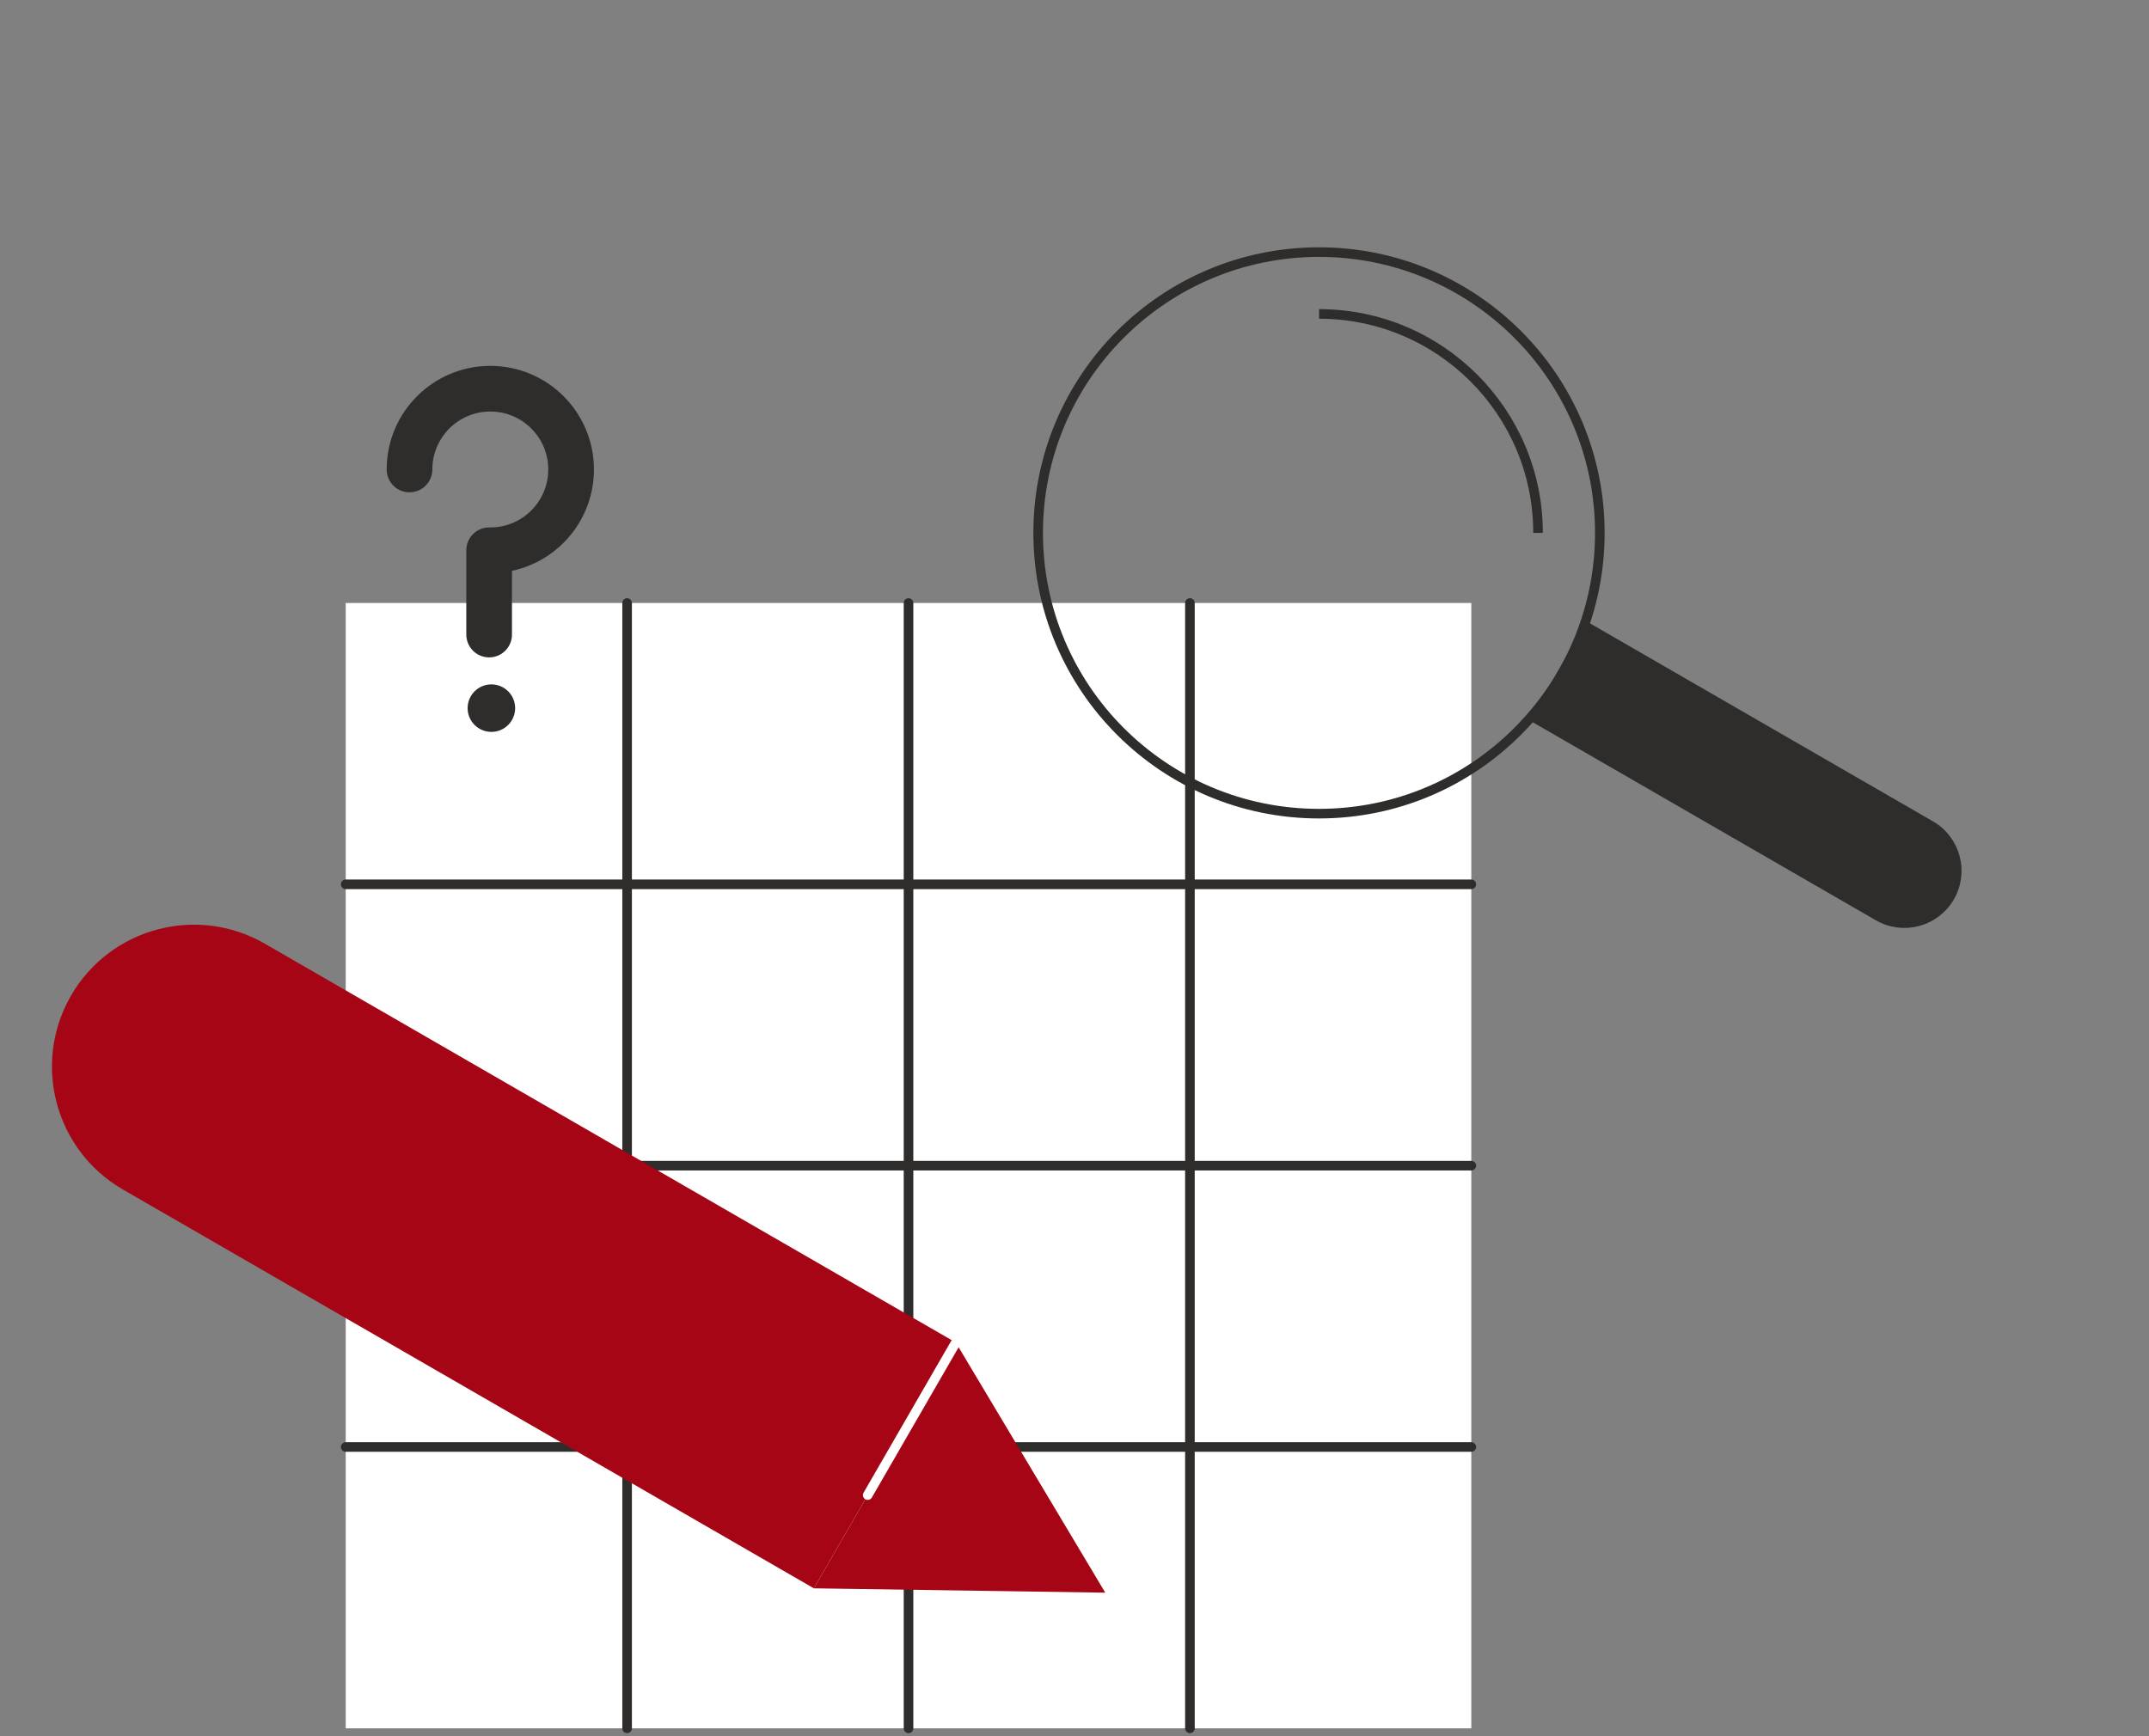 <svg width="224" height="181" viewBox="0 0 224 181" fill="none" xmlns="http://www.w3.org/2000/svg">
<rect x="0" y="0" width="224" height="181" fill="#808080" stroke="none"/>
<rect x="36.035" y="62.867" width="117.326" height="117.326" fill="white"/>
<path d="M36.035 121.53H153.362" stroke="#2F2C2C" stroke-linecap="round"/>
<path d="M94.699 62.867L94.699 180.193" stroke="#2F2C2C" stroke-linecap="round"/>
<path d="M36.035 92.198H153.362" stroke="#2F2C2C" stroke-linecap="round"/>
<path d="M124.031 62.867L124.031 180.193" stroke="#2F2C2C" stroke-linecap="round"/>
<path d="M36.035 150.861H153.362" stroke="#2F2C2C" stroke-linecap="round"/>
<path d="M65.367 62.867L65.367 180.193" stroke="#2F2C2C" stroke-linecap="round"/>
<path d="M7.399 103.805C11.485 96.729 20.534 94.304 27.61 98.39L99.629 139.97L84.833 165.596L12.815 124.016C5.738 119.931 3.314 110.882 7.399 103.805Z" fill="#A50515"/>
<path d="M115.207 166.048L84.834 165.596L99.629 139.97L115.207 166.048Z" fill="#A50515"/>
<path d="M99.629 139.97L90.446 155.876" stroke="white" stroke-linecap="round"/>
<path d="M137.491 32.73C150.097 32.73 160.316 42.949 160.316 55.556" stroke="#2F2C2C"/>
<path d="M160.113 74.922L165.567 65.474L201.232 86.065C203.841 87.572 204.735 90.908 203.228 93.516C201.722 96.125 198.386 97.019 195.777 95.513L160.113 74.922Z" fill="#2F2C2C" stroke="#2F2C2C"/>
<circle cx="137.485" cy="55.557" r="29.273" transform="rotate(180 137.485 55.557)" stroke="#2F2C2C"/>
<path fill-rule="evenodd" clip-rule="evenodd" d="M51.107 42.905C47.77 42.905 45.065 45.61 45.065 48.947C45.065 50.262 43.999 51.328 42.685 51.328C41.37 51.328 40.305 50.262 40.305 48.947C40.305 42.981 45.141 38.145 51.107 38.145C57.073 38.145 61.909 42.981 61.909 48.947C61.909 54.139 58.247 58.475 53.365 59.513V66.158C53.365 67.473 52.3 68.538 50.985 68.538C49.671 68.538 48.605 67.473 48.605 66.158V57.37C48.605 56.055 49.671 54.99 50.985 54.99C51.006 54.99 51.026 54.99 51.046 54.99C51.066 54.99 51.087 54.989 51.107 54.989C54.444 54.989 57.149 52.284 57.149 48.947C57.149 45.61 54.444 42.905 51.107 42.905Z" fill="#2F2C2C"/>
<circle cx="51.219" cy="73.829" r="2.477" fill="#2F2C2C"/>
</svg>
